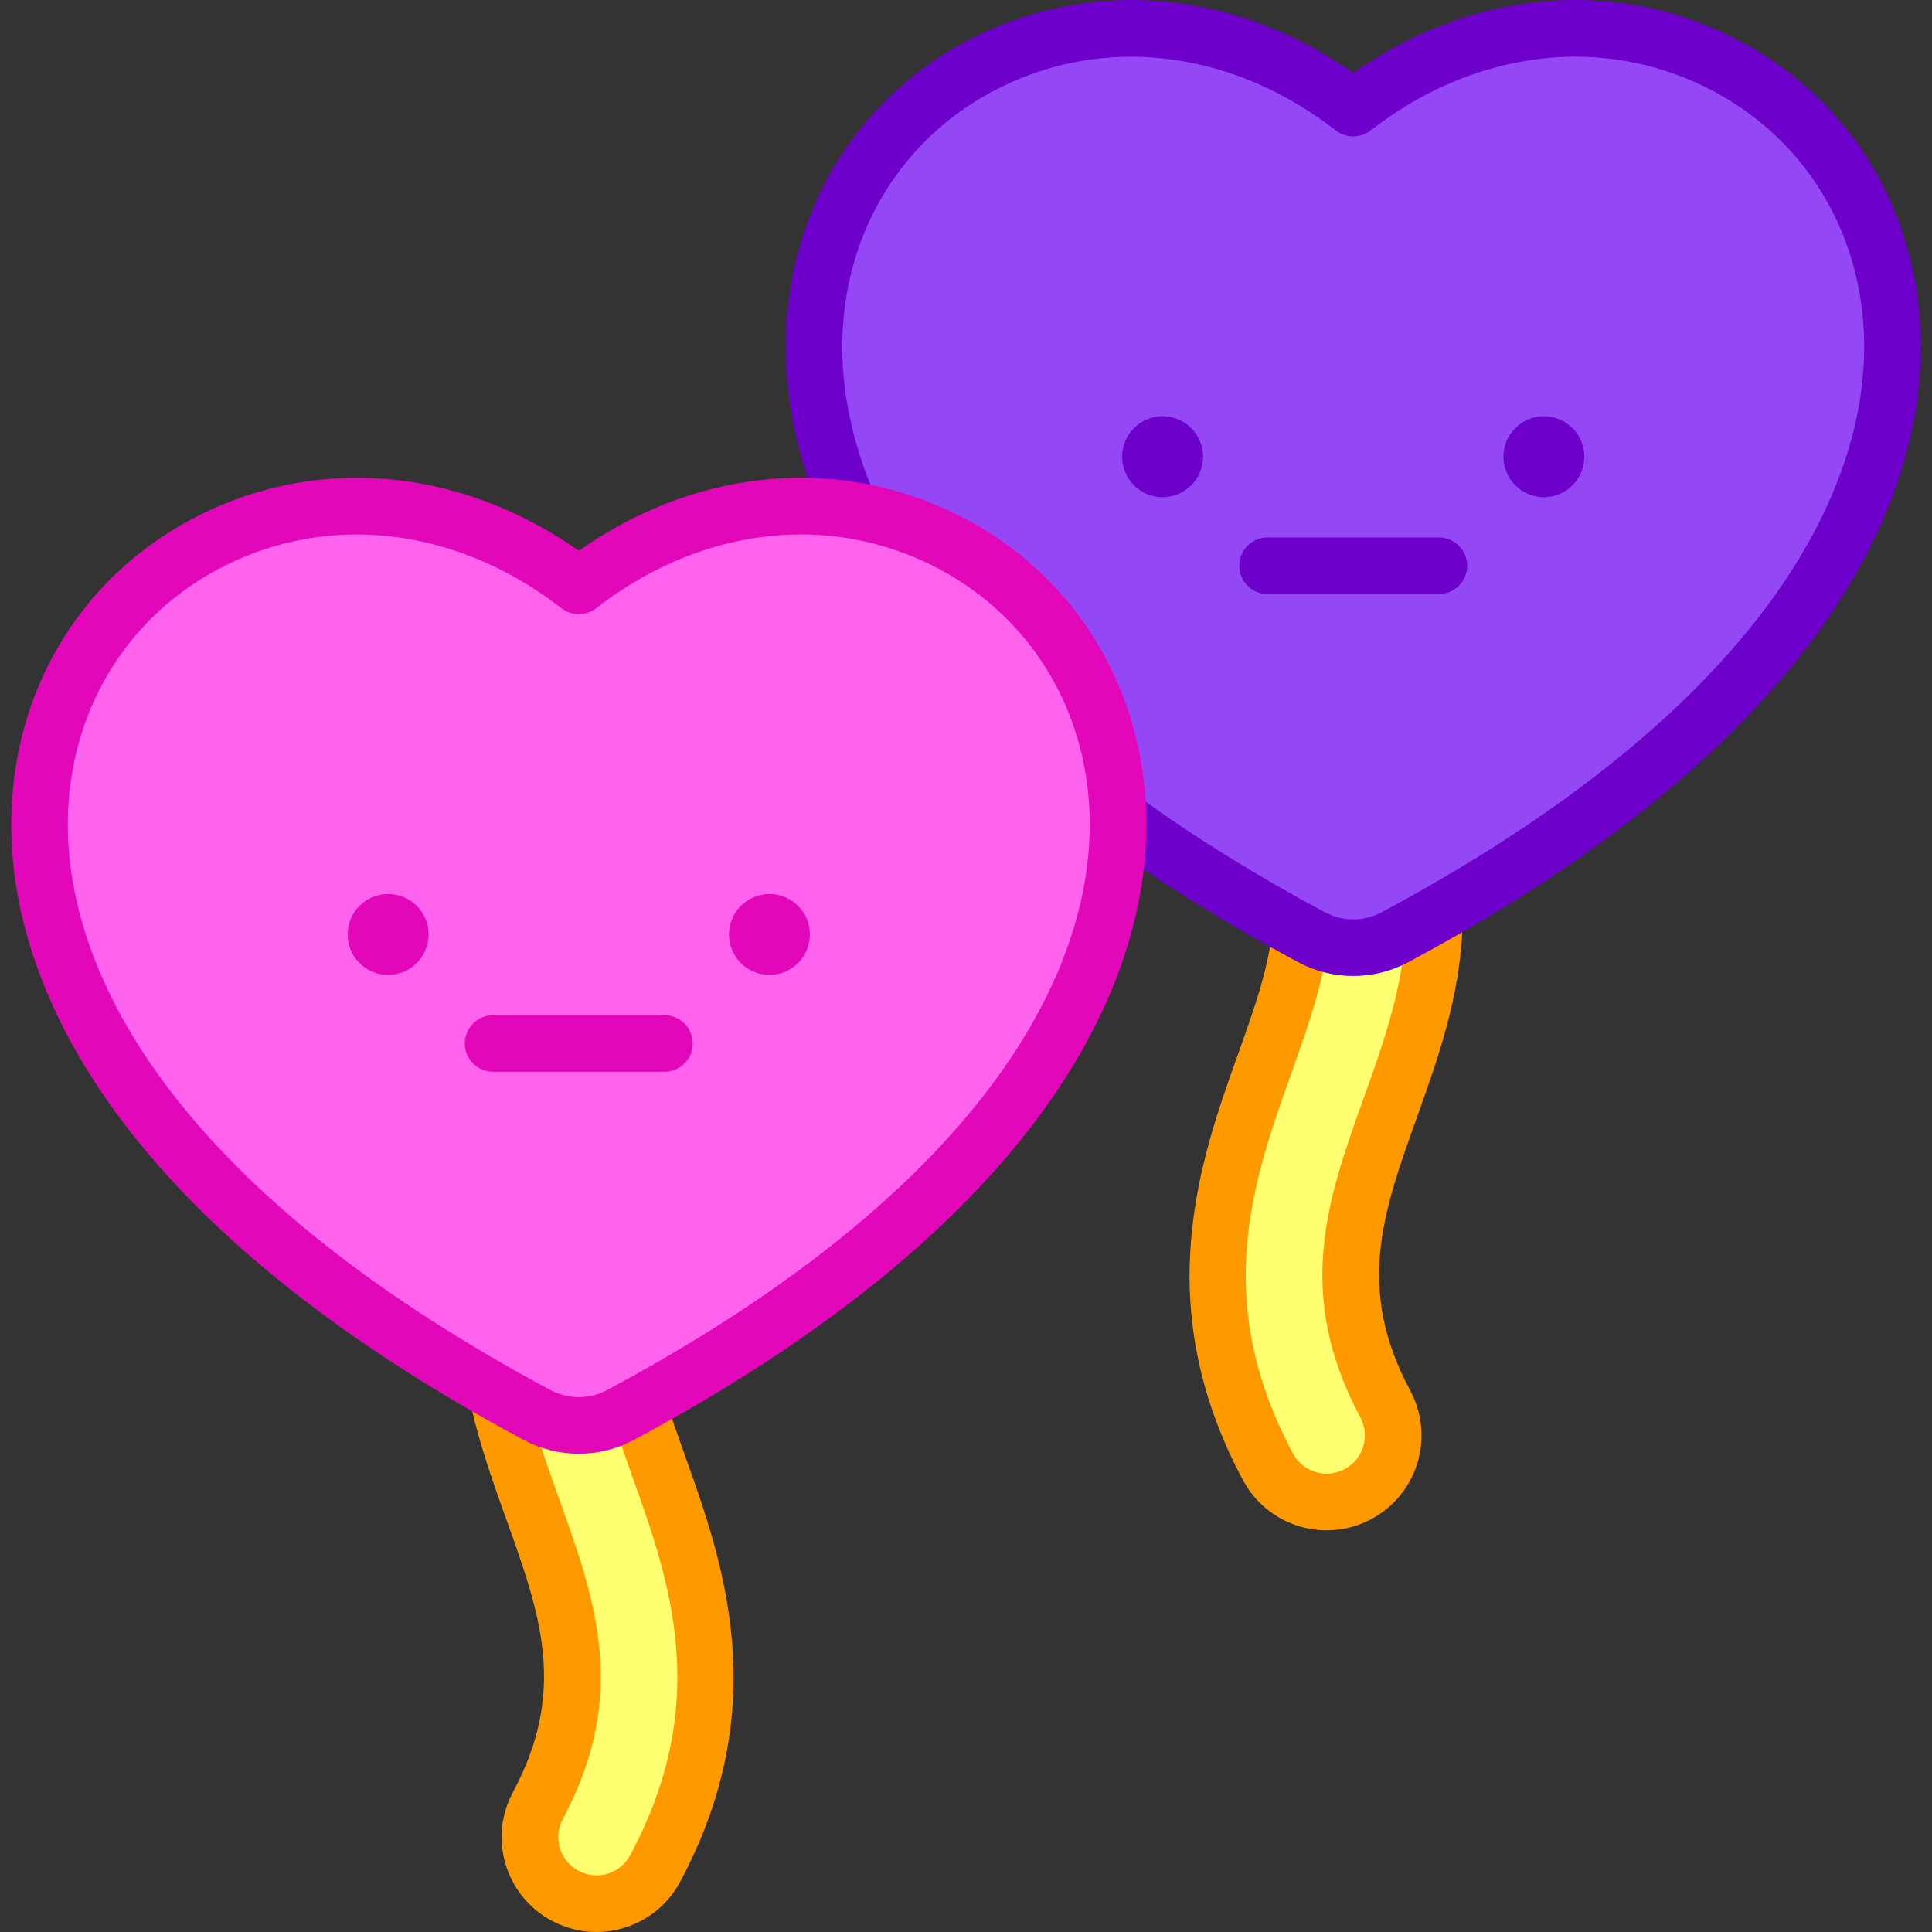 <svg id="Capa_1" enable-background="new 0 0 512 512" height="512" viewBox="0 0 512 512" width="512" xmlns="http://www.w3.org/2000/svg"><rect x="0" y="0" width="512" height="512" fill="#333333" stroke="none"/><g><path d="m169.092 372.462c-1.529.839-3.068 1.675-4.622 2.508-6.947 3.727-15.24 3.721-22.187 0-3.58-1.918-7.083-3.854-10.525-5.805 2.268 10.812 5.939 21.077 9.451 30.878 9.323 26.02 17.375 48.491 1.317 78.486-4.598 8.587-1.363 19.275 7.224 23.872 8.588 4.6 19.275 1.362 23.872-7.224 23.45-43.801 10.887-78.861.792-107.033-2.022-5.641-3.831-10.82-5.322-15.682z" fill="#ffff6f"/><path d="m296.111 212.837c-4.221-67.664-82.208-104.624-142.735-57.577-60.487-47.013-138.508-10.121-142.729 57.577-1.633 26.166 8.097 53.937 28.127 80.304 22.428 29.519 57.255 57.048 103.509 81.828 6.947 3.721 15.24 3.727 22.187 0 46.26-24.78 81.081-52.309 103.509-81.828 20.035-26.367 29.76-54.138 28.132-80.304z" fill="#ff63ed"/><path d="m380.105 242.633c-3.4 1.925-6.859 3.836-10.393 5.729-6.947 3.727-15.24 3.721-22.187 0-.979-.524-1.93-1.055-2.899-1.582-.818 10.241-4.498 21.23-9.401 34.914-10.095 28.171-22.658 63.232.792 107.033 4.597 8.586 15.285 11.824 23.872 7.224 8.587-4.597 11.822-15.285 7.224-23.872-16.058-29.996-8.006-52.467 1.317-78.486 5.621-15.685 11.66-32.554 11.675-50.96z" fill="#ffff6f"/><path d="m501.354 86.23c-4.221-67.664-82.208-104.624-142.735-57.577-60.487-47.013-138.509-10.122-142.73 57.577-.995 15.943 2.236 32.481 9.438 48.935 37.408 5.794 68.176 35.867 70.784 77.672.073 1.181.116 2.367.143 3.554 15.108 11.088 32.217 21.763 51.271 31.971 6.947 3.721 15.24 3.727 22.187 0 46.26-24.78 81.081-52.309 103.509-81.828 20.036-26.367 29.76-54.138 28.133-80.304z" fill="#9448f5"/><circle cx="409.147" cy="121.036" fill="#6d00ca" r="10.72"/><g><path d="m381.321 157.429h-45.399c-4.142 0-7.499-3.358-7.499-7.499 0-4.142 3.357-7.499 7.499-7.499h45.399c4.142 0 7.499 3.358 7.499 7.499s-3.357 7.499-7.499 7.499z" fill="#6d00ca"/></g><circle cx="308.096" cy="121.036" fill="#6d00ca" r="10.72"/><circle cx="203.904" cy="247.643" fill="#e207b9" r="10.72"/><g><path d="m176.078 284.036h-45.4c-4.142 0-7.499-3.358-7.499-7.499 0-4.142 3.357-7.499 7.499-7.499h45.4c4.142 0 7.499 3.358 7.499 7.499.001 4.141-3.356 7.499-7.499 7.499z" fill="#e207b9"/></g><circle cx="102.853" cy="247.643" fill="#e207b9" r="10.72"/><g><path d="m146.208 509.013c-12.246-6.556-16.852-21.774-10.295-34.023 14.486-27.059 7.316-47.074-1.764-72.414-3.152-8.795-6.723-18.76-9.12-29.105-.935-4.035 1.578-8.064 5.613-8.999 4.033-.934 8.064 1.578 8.999 5.613 2.2 9.493 5.467 18.611 8.627 27.428 9.513 26.552 18.497 51.627.868 84.556-2.644 4.938-.789 11.077 4.152 13.721 4.937 2.645 11.075.79 13.721-4.152 21.879-40.866 10.438-72.794.344-100.963-1.523-4.252-3.128-8.794-4.547-13.2-1.268-3.943.898-8.168 4.841-9.437 3.942-1.269 8.168.898 9.436 4.84 1.353 4.203 2.91 8.606 4.389 12.738 10.036 28.007 23.782 66.365-1.24 113.101-6.543 12.224-21.753 16.869-34.024 10.296z" fill="#f90"/></g><g><path d="m329.406 392.266c-25.022-46.736-11.277-85.094-1.24-113.102 4.348-12.136 7.757-22.135 8.802-31.126.478-4.115 4.221-7.063 8.316-6.583 4.114.478 7.061 4.201 6.584 8.315-1.227 10.555-5.065 21.848-9.581 34.453-10.095 28.17-21.536 60.097.344 100.963 2.644 4.939 8.779 6.798 13.72 4.153 4.939-2.644 6.799-8.778 4.154-13.721-17.63-32.93-8.646-58.005.866-84.553 5.242-14.628 10.66-29.75 11.194-45.93.137-4.14 3.622-7.392 7.743-7.248 4.139.136 7.385 3.603 7.249 7.742-.61 18.531-6.696 35.511-12.064 50.492-9.08 25.343-16.251 45.358-1.765 72.417 6.556 12.246 1.953 27.466-10.296 34.023-12.248 6.561-27.466 1.957-34.026-10.295z" fill="#f90"/></g><g><path d="m343.984 254.973c-18.541-9.933-35.509-20.455-50.437-31.275-3.353-2.431-4.102-7.12-1.671-10.473 2.431-3.355 7.121-4.101 10.473-1.671 14.382 10.424 30.772 20.583 48.717 30.198 4.733 2.535 10.378 2.535 15.1.002 45.303-24.268 79.312-51.101 101.084-79.757 18.929-24.911 28.134-50.95 26.619-75.302-1.8-28.84-18.384-53.058-44.364-64.781-27.732-12.512-59.987-7.782-86.284 12.659-2.707 2.104-6.498 2.104-9.204 0-26.296-20.438-58.554-25.165-86.294-12.648-25.972 11.721-42.551 35.934-44.349 64.77-.858 13.754 1.697 28.071 7.595 42.554 1.562 3.836-.281 8.212-4.117 9.774-3.842 1.562-8.213-.282-9.775-4.117-6.754-16.588-9.673-33.122-8.673-49.145 2.15-34.485 22.019-63.46 53.15-77.508 31.273-14.112 67.166-9.919 97.065 11.074 29.896-20.995 65.788-25.196 97.055-11.086 31.138 14.051 51.014 43.03 53.165 77.52 1.742 27.994-8.51 57.493-29.646 85.309-23.084 30.383-58.727 58.612-105.94 83.902-9.153 4.912-20.097 4.914-29.269.001z" fill="#6d00ca"/></g><path d="m303.597 212.372s0-.001 0-.002c-2.151-34.49-22.027-63.469-53.165-77.52-31.267-14.109-67.154-9.897-97.056 11.103-29.896-20.996-65.787-25.205-97.063-11.091-31.131 14.048-51 43.022-53.15 77.507v.001c-1.746 27.984 8.503 57.483 29.639 85.307.002.003.004.005.006.007 23.08 30.375 58.721 58.601 105.933 83.895.002.001.004.002.006.003 9.162 4.905 20.099 4.911 29.263-.003.001-.001.003-.001.004-.002s.002-.001.002-.001c47.206-25.288 82.845-53.514 105.928-83.893.001-.002.003-.003.004-.005 21.138-27.813 31.39-57.312 29.649-85.306zm-142.668 155.987c-.002.001-.003.001-.004.002-4.722 2.534-10.366 2.533-15.098 0-.001 0-.001-.001-.002-.001-45.299-24.27-79.306-51.1-101.074-79.748-.001-.002-.003-.004-.004-.006-18.93-24.919-28.133-50.958-26.614-75.301 1.799-28.837 18.378-53.05 44.349-64.771 27.741-12.517 59.999-7.788 86.293 12.648 2.707 2.105 6.529 2.078 9.204 0 26.297-20.44 58.553-25.172 86.285-12.659 25.98 11.723 42.564 35.94 44.364 64.781v.001c1.513 24.353-7.692 50.39-26.62 75.299-.001.001-.002.002-.003.004-21.774 28.655-55.78 55.487-101.076 79.751z" fill="#e207b9"/></g></svg>
